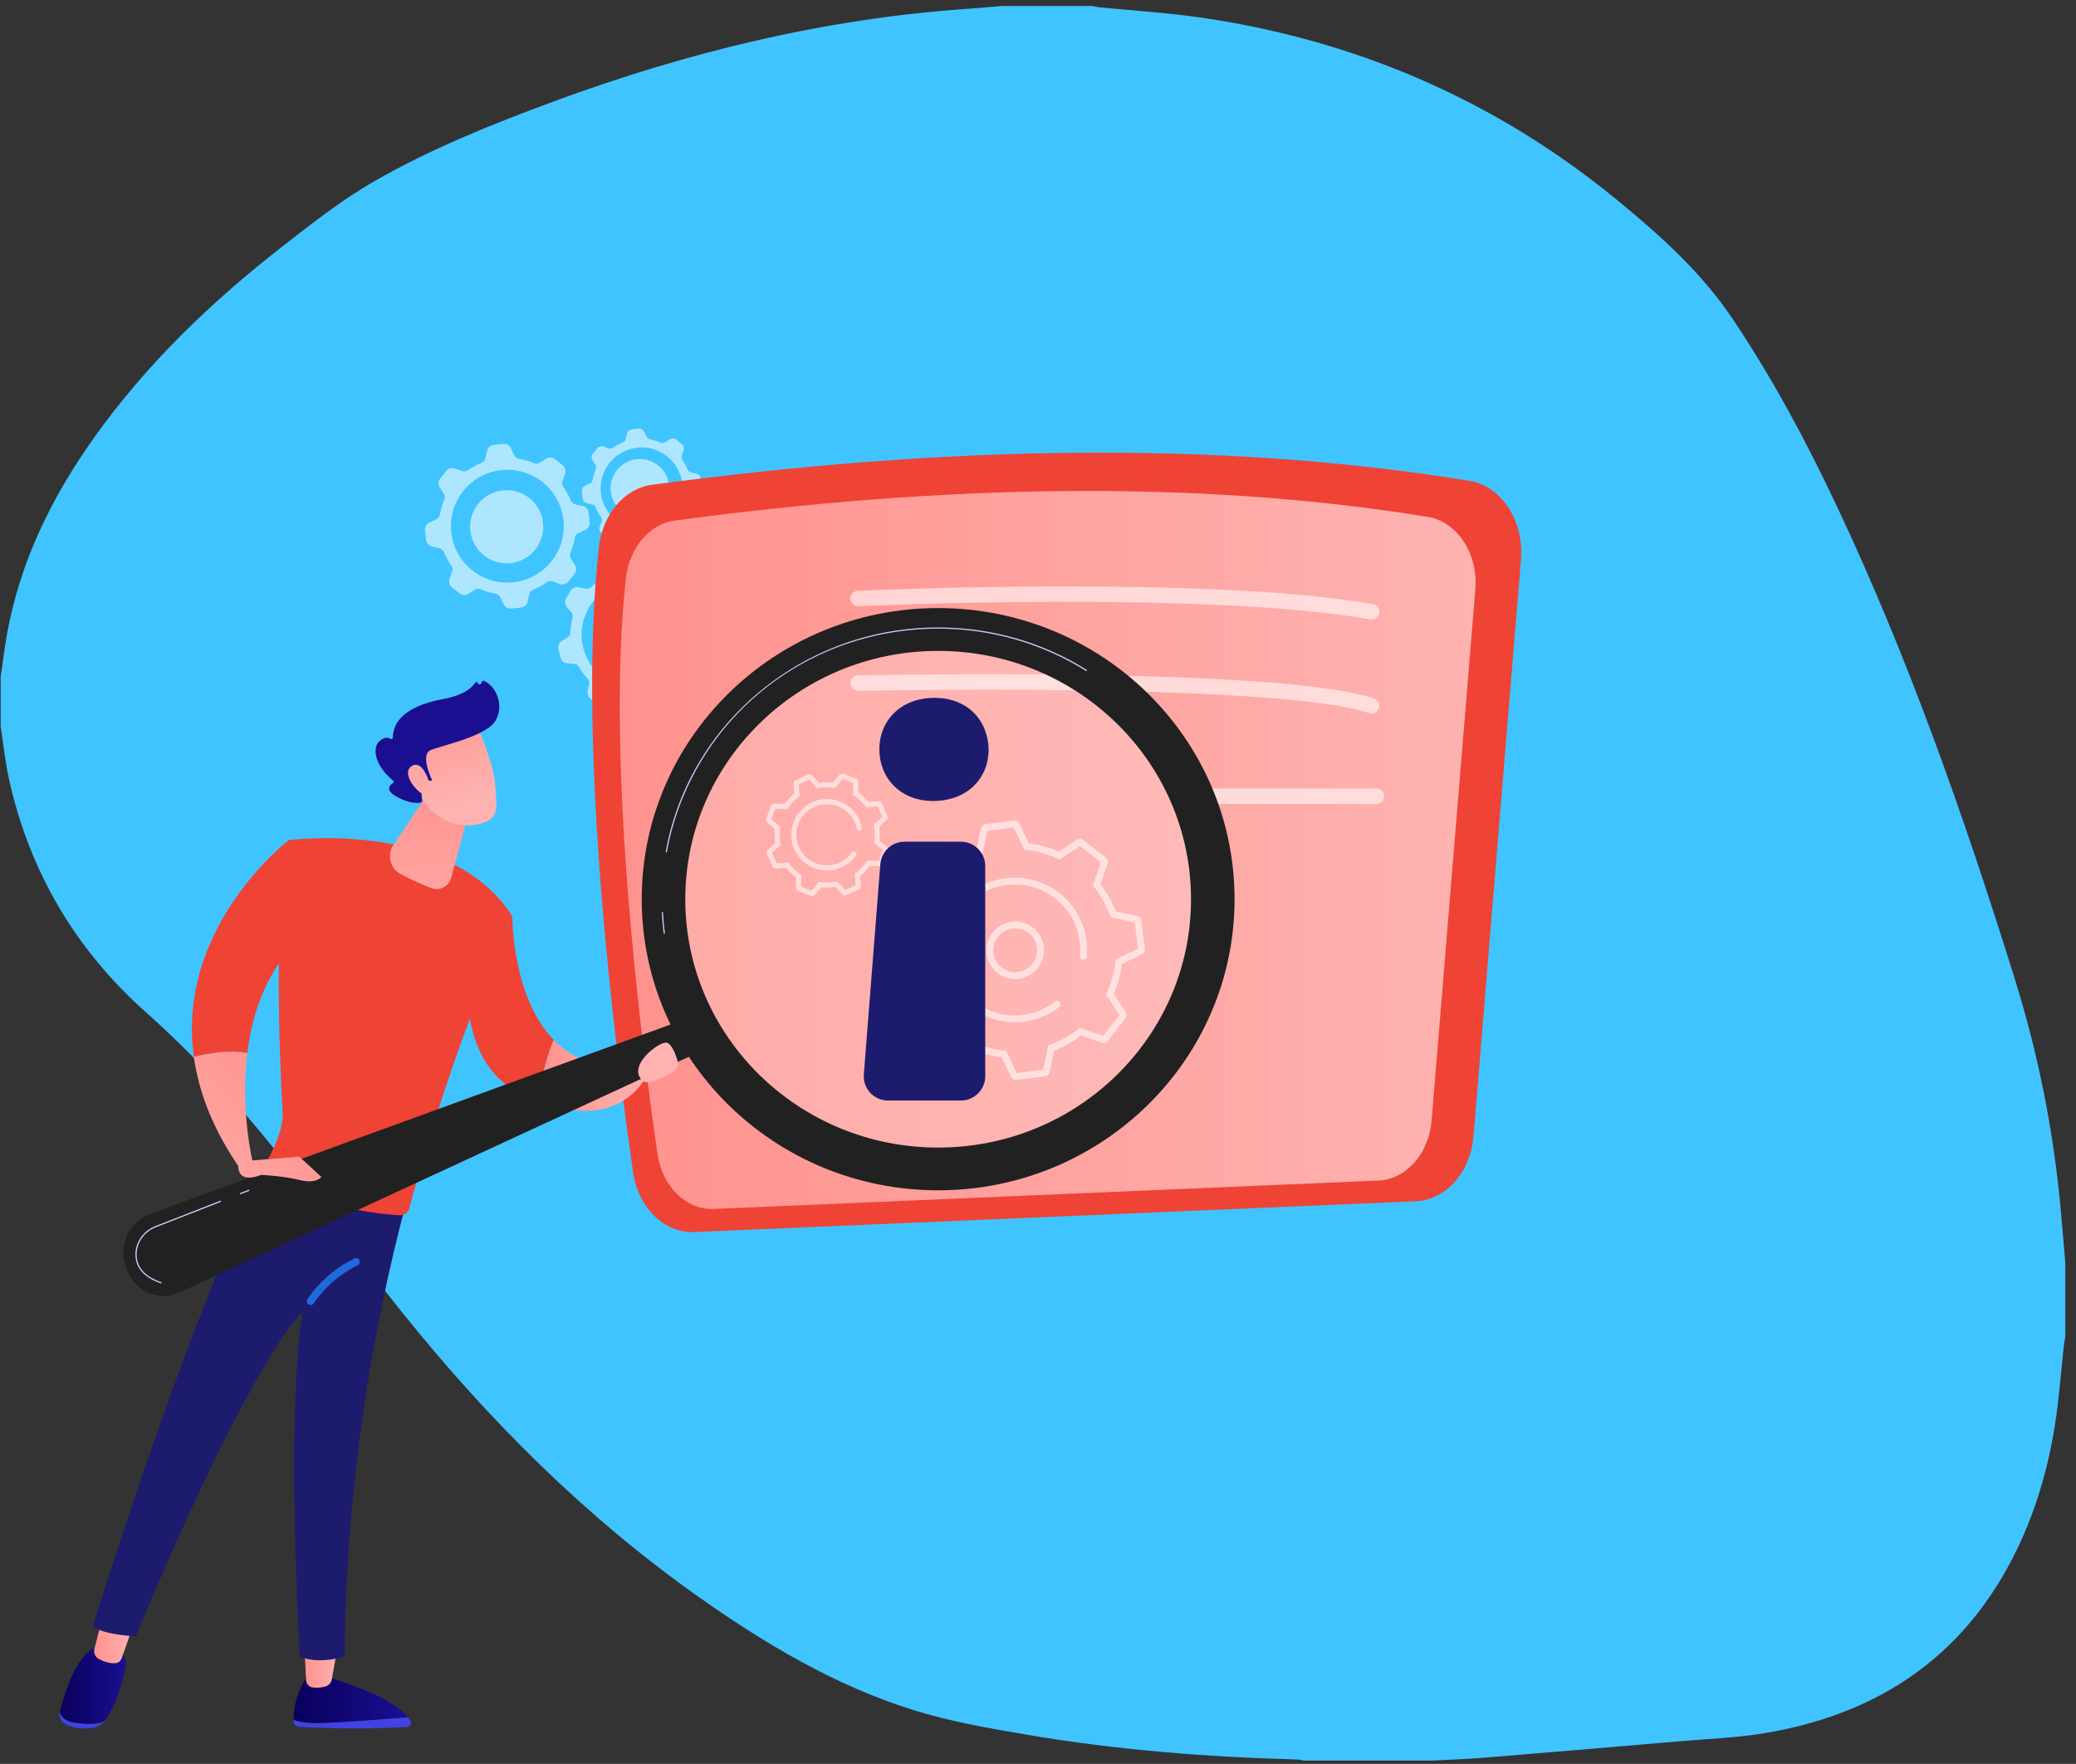 <?xml version="1.0" encoding="UTF-8"?> <!-- Generator: Adobe Illustrator 23.0.3, SVG Export Plug-In . SVG Version: 6.00 Build 0) --> <svg xmlns="http://www.w3.org/2000/svg" xmlns:xlink="http://www.w3.org/1999/xlink" version="1.1" id="Layer_1" x="0px" y="0px" viewBox="0 0 432 367" style="enable-background:new 0 0 432 367;" xml:space="preserve"><rect x="0" y="0" width="432" height="367" fill="#333333" stroke="none"/> <style type="text/css"> .st0{fill:#40C4FF;} .st1{opacity:0.58;} .st2{fill:#FFFFFF;} .st3{fill:url(#SVGID_1_);} .st4{fill:url(#SVGID_2_);} .st5{fill:url(#SVGID_3_);} .st6{fill:url(#SVGID_4_);} .st7{fill:url(#SVGID_5_);} .st8{fill:url(#SVGID_6_);} .st9{fill:#EF4335;} .st10{fill:url(#SVGID_7_);} .st11{opacity:0.58;fill:#FFFFFF;} .st12{fill:linear-gradient(
    265deg
    ,#1ca3e9,rgb(29, 27, 110));} .st13{fill:#1D6ADB;} .st14{fill:url(#SVGID_8_);} .st15{fill:url(#SVGID_9_);} .st16{fill:url(#SVGID_10_);} .st17{fill:#212121;} .st18{opacity:0.21;fill:#FFFFFF;} .st19{fill:#BDD0FB;} .st20{fill:url(#SVGID_11_);} .st21{fill:url(#SVGID_12_);} .st22{fill:url(#SVGID_13_);} .st23{fill:url(#SVGID_14_);} .st24{fill:url(#SVGID_15_);} </style> <path class="st0" d="M429.77,262.62c0,5.17,0,10.35,0,15.52c-0.1,0.63-0.23,1.25-0.3,1.88c-0.61,5.54-1,11.12-1.87,16.62 c-1.67,10.44-4.81,20.45-9.96,29.74c-11.05,19.9-28.45,30.57-50.46,34.23c-5.95,0.99-12.03,1.21-18.05,1.72 c-13.4,1.15-26.81,2.29-40.22,3.38c-3.56,0.29-7.14,0.4-10.71,0.6c-8.94,0-17.87,0-26.81,0c-0.58-0.08-1.15-0.22-1.73-0.23 c-18.7-0.51-37.32-1.98-55.76-5.11c-8.08-1.37-16.25-2.77-24.04-5.23c-16.21-5.1-30.71-13.75-44.52-23.51 c-23.51-16.61-43.66-36.75-61.62-59.13c-8.86-11.04-17.3-22.42-26.17-33.45c-8.29-10.31-17.15-20.12-27.07-28.93 c-14.73-13.08-24.28-29.26-28.58-48.48c-0.82-3.65-1.18-7.4-1.76-11.1c0-3.41,0-6.82,0-10.23c0.42-2.9,0.76-5.81,1.27-8.69 c2.69-15.22,9.31-28.72,18.2-41.2C30.53,75.68,44,62.78,58.8,51.25c6.15-4.79,12.35-9.67,19.08-13.53 c11.76-6.75,24.37-11.82,37.1-16.52c27.89-10.31,56.53-17.3,86.27-19.36c2.45-0.17,4.9-0.4,7.35-0.6c6.23,0,12.46,0,18.7,0 c0.51,0.1,1.02,0.23,1.53,0.28c7.18,0.72,14.41,1.14,21.54,2.2c32.32,4.8,61.27,17.38,86.52,38.21c8.76,7.22,17.19,14.79,23.6,24.33 c8.31,12.36,15.31,25.44,21.66,38.88c15.02,31.79,26.6,64.88,37.07,98.4c4.89,15.65,8.08,31.59,9.58,47.89 C429.14,255.15,429.45,258.89,429.77,262.62z"></path> <g class="st1"> <path class="st2" d="M101.36,93.81L101,95.37c-0.1,0.42-0.4,0.77-0.8,0.93c-1.01,0.41-1.96,0.93-2.83,1.55 c-0.35,0.25-0.81,0.32-1.21,0.17l-1.51-0.54c-0.64-0.23-1.35-0.03-1.77,0.5l-1.26,1.57c-0.42,0.53-0.47,1.26-0.11,1.84l0.85,1.36 c0.23,0.37,0.26,0.82,0.09,1.22c-0.42,0.98-0.72,2.02-0.91,3.1c-0.07,0.43-0.35,0.79-0.74,0.98l-1.45,0.68 c-0.61,0.29-0.97,0.93-0.9,1.6l0.22,2.01c0.07,0.67,0.56,1.22,1.22,1.37l1.56,0.36c0.42,0.1,0.77,0.4,0.93,0.8 c0.41,1.01,0.93,1.96,1.55,2.83c0.25,0.35,0.32,0.81,0.17,1.21l-0.54,1.51c-0.23,0.64-0.03,1.35,0.5,1.77l1.57,1.26 c0.53,0.42,1.26,0.47,1.84,0.11l1.36-0.85c0.37-0.23,0.82-0.26,1.22-0.09c0.98,0.42,2.02,0.72,3.1,0.91 c0.43,0.07,0.79,0.35,0.98,0.74l0.68,1.45c0.29,0.61,0.93,0.97,1.6,0.9l2.01-0.22c0.67-0.07,1.22-0.56,1.37-1.22l0.36-1.56 c0.1-0.42,0.4-0.77,0.8-0.93c1.01-0.41,1.96-0.93,2.83-1.55c0.35-0.25,0.81-0.32,1.21-0.17l1.51,0.54c0.64,0.23,1.35,0.03,1.77-0.5 l1.26-1.57c0.42-0.53,0.47-1.26,0.11-1.84l-0.85-1.36c-0.23-0.37-0.26-0.82-0.09-1.22c0.42-0.98,0.72-2.02,0.91-3.1 c0.07-0.43,0.35-0.79,0.74-0.98l1.45-0.68c0.61-0.29,0.97-0.93,0.9-1.6l-0.22-2.01c-0.07-0.67-0.56-1.22-1.22-1.37l-1.56-0.36 c-0.42-0.1-0.77-0.4-0.93-0.8c-0.41-1.01-0.93-1.96-1.55-2.83c-0.25-0.35-0.32-0.81-0.17-1.21l0.54-1.51 c0.23-0.64,0.03-1.35-0.5-1.77l-1.57-1.26c-0.53-0.42-1.26-0.47-1.84-0.11l-1.36,0.85c-0.37,0.23-0.82,0.26-1.22,0.09 c-0.98-0.42-2.02-0.72-3.1-0.91c-0.43-0.07-0.79-0.35-0.98-0.74l-0.68-1.45c-0.29-0.61-0.93-0.97-1.6-0.9l-2.01,0.22 C102.06,92.66,101.51,93.15,101.36,93.81z M117.06,107.05c1.34,6.34-2.71,12.57-9.05,13.92c-6.34,1.34-12.57-2.71-13.92-9.05 c-1.34-6.34,2.71-12.57,9.05-13.92C109.48,96.65,115.72,100.7,117.06,107.05z M105.44,101.99c4.2,0,7.61,3.41,7.61,7.61 c0,4.2-3.41,7.61-7.61,7.61c-4.2,0-7.61-3.41-7.61-7.61C97.83,105.4,101.23,101.99,105.44,101.99z"></path> <g> <path class="st2" d="M130.45,90.24l-0.26,1.13c-0.07,0.31-0.29,0.56-0.58,0.68c-0.73,0.3-1.42,0.68-2.05,1.13 c-0.26,0.18-0.59,0.23-0.88,0.12l-1.1-0.39c-0.46-0.17-0.98-0.02-1.29,0.36l-0.92,1.14c-0.31,0.38-0.34,0.92-0.08,1.33l0.62,0.99 c0.17,0.27,0.19,0.6,0.07,0.89c-0.3,0.71-0.52,1.47-0.66,2.25c-0.05,0.31-0.25,0.58-0.54,0.71l-1.05,0.5 c-0.44,0.21-0.71,0.68-0.65,1.16l0.16,1.46c0.05,0.49,0.41,0.89,0.89,1l1.13,0.26c0.31,0.07,0.56,0.29,0.68,0.58 c0.3,0.73,0.68,1.42,1.13,2.05c0.18,0.26,0.23,0.59,0.12,0.88l-0.39,1.1c-0.17,0.46-0.02,0.98,0.36,1.29l1.14,0.92 c0.38,0.31,0.92,0.34,1.33,0.08l0.99-0.62c0.27-0.17,0.6-0.19,0.89-0.07c0.71,0.3,1.47,0.52,2.25,0.66 c0.31,0.05,0.58,0.25,0.71,0.54l0.5,1.05c0.21,0.44,0.68,0.71,1.16,0.65l1.46-0.16c0.49-0.05,0.89-0.41,1-0.89l0.26-1.13 c0.07-0.31,0.29-0.56,0.58-0.68c0.73-0.3,1.42-0.68,2.05-1.13c0.26-0.18,0.59-0.23,0.88-0.12l1.1,0.39 c0.46,0.17,0.98,0.02,1.29-0.36l0.92-1.14c0.31-0.38,0.34-0.92,0.08-1.33l-0.62-0.99c-0.17-0.27-0.19-0.6-0.07-0.89 c0.3-0.71,0.52-1.47,0.66-2.25c0.05-0.31,0.25-0.58,0.54-0.71l1.05-0.5c0.44-0.21,0.71-0.68,0.65-1.16l-0.16-1.46 c-0.05-0.49-0.41-0.89-0.89-1l-1.13-0.26c-0.31-0.07-0.56-0.29-0.68-0.58c-0.3-0.73-0.68-1.42-1.13-2.05 c-0.18-0.26-0.23-0.59-0.12-0.88l0.39-1.1c0.17-0.46,0.02-0.98-0.36-1.29l-1.14-0.92c-0.38-0.31-0.92-0.34-1.33-0.08l-0.99,0.62 c-0.27,0.17-0.6,0.19-0.89,0.07c-0.71-0.3-1.47-0.52-2.25-0.66c-0.31-0.05-0.58-0.25-0.71-0.54l-0.5-1.05 c-0.21-0.44-0.68-0.71-1.16-0.65l-1.46,0.16C130.96,89.4,130.56,89.76,130.45,90.24z M141.85,99.85 c0.98,4.61-1.97,9.13-6.57,10.11c-4.61,0.98-9.13-1.97-10.11-6.57c-0.98-4.61,1.97-9.13,6.57-10.11 C136.35,92.3,140.88,95.24,141.85,99.85z M133.16,95.51c3.37,0,6.1,2.73,6.1,6.1c0,3.37-2.73,6.1-6.1,6.1 c-3.37,0-6.1-2.73-6.1-6.1C127.05,98.25,129.79,95.51,133.16,95.51z"></path> </g> <g> <path class="st2" d="M137.96,117.82l-1.16,0.97c-0.31,0.26-0.74,0.35-1.13,0.24c-1-0.27-2.01-0.42-3.02-0.45 c-0.41-0.01-0.79-0.22-1.01-0.57l-0.83-1.27c-0.35-0.54-1-0.79-1.62-0.64l-1.86,0.46c-0.62,0.15-1.08,0.69-1.13,1.32l-0.13,1.51 c-0.04,0.41-0.27,0.77-0.63,0.98c-0.88,0.5-1.7,1.11-2.46,1.82c-0.3,0.28-0.72,0.4-1.12,0.31l-1.48-0.32 c-0.63-0.13-1.27,0.15-1.6,0.69l-0.99,1.64c-0.33,0.55-0.28,1.25,0.14,1.74l0.97,1.16c0.26,0.31,0.35,0.74,0.24,1.13 c-0.27,1-0.42,2.01-0.45,3.02c-0.01,0.41-0.22,0.79-0.57,1.01l-1.27,0.83c-0.54,0.35-0.79,1-0.64,1.62l0.46,1.86 c0.15,0.62,0.69,1.08,1.32,1.13l1.51,0.13c0.41,0.04,0.77,0.27,0.98,0.63c0.5,0.88,1.11,1.7,1.82,2.46 c0.28,0.3,0.4,0.72,0.31,1.12l-0.32,1.48c-0.13,0.63,0.15,1.27,0.69,1.6l1.64,0.99c0.55,0.33,1.25,0.28,1.74-0.14l1.16-0.97 c0.31-0.26,0.74-0.35,1.13-0.24c1,0.27,2.01,0.42,3.02,0.45c0.41,0.01,0.79,0.22,1.01,0.57l0.83,1.27c0.35,0.54,1,0.79,1.62,0.64 l1.86-0.46c0.62-0.15,1.08-0.69,1.13-1.32l0.13-1.51c0.04-0.41,0.27-0.77,0.63-0.98c0.88-0.5,1.7-1.11,2.46-1.82 c0.3-0.28,0.72-0.4,1.12-0.31l1.48,0.32c0.63,0.13,1.27-0.15,1.6-0.69l0.99-1.64c0.33-0.55,0.28-1.25-0.14-1.74l-0.97-1.16 c-0.26-0.31-0.35-0.74-0.24-1.13c0.27-1,0.42-2.01,0.45-3.02c0.01-0.41,0.22-0.79,0.57-1.01l1.27-0.83c0.54-0.35,0.79-1,0.64-1.62 l-0.46-1.86c-0.15-0.62-0.69-1.08-1.32-1.13l-1.51-0.13c-0.41-0.04-0.77-0.27-0.98-0.63c-0.5-0.88-1.11-1.7-1.82-2.46 c-0.28-0.3-0.4-0.72-0.31-1.12l0.32-1.48c0.13-0.63-0.15-1.27-0.69-1.6l-1.64-0.99C139.15,117.35,138.45,117.41,137.96,117.82z M142.22,136.81c-2.62,5.56-9.25,7.94-14.81,5.32c-5.56-2.62-7.94-9.25-5.32-14.81c2.62-5.56,9.25-7.94,14.81-5.32 C142.46,124.62,144.84,131.25,142.22,136.81z"></path> </g> </g> <g> <linearGradient id="SVGID_1_" gradientUnits="userSpaceOnUse" x1="2406.312" y1="338.421" x2="2406.312" y2="181.414" gradientTransform="matrix(1 0 0 1 -2333 0)"> <stop offset="0" style="stop-color:#4042E2"></stop> <stop offset="1" style="stop-color:#4F52FF"></stop> </linearGradient> <path class="st3" d="M84.84,357.26c-4.19,0.36-11.45,0.95-17.18,1.2c-3.44,0.15-5.43-0.19-6.57-0.64c0,0.13,0.01,0.25,0.01,0.36 c0.03,0.6,0.52,1.09,1.13,1.12c10.82,0.6,19.43,0.21,22.5,0.02c0.63-0.04,1.01-0.73,0.69-1.27 C85.25,357.79,85.06,357.53,84.84,357.26z"></path> <linearGradient id="SVGID_2_" gradientUnits="userSpaceOnUse" x1="2394.09" y1="353.657" x2="2417.842" y2="353.657" gradientTransform="matrix(1 0 0 1 -2333 0)"> <stop offset="0" style="stop-color:#09005D"></stop> <stop offset="1" style="stop-color:#1A0F91"></stop> </linearGradient> <path class="st4" d="M67.66,358.47c5.73-0.25,13-0.84,17.18-1.2c-4.12-5.05-17.18-8.45-17.18-8.45h-3.69 c-2.54,3.66-2.91,7.14-2.88,9.01C62.23,358.28,64.22,358.62,67.66,358.47z"></path> <linearGradient id="SVGID_3_" gradientUnits="userSpaceOnUse" x1="2396.348" y1="346.969" x2="2403.233" y2="346.969" gradientTransform="matrix(1 0 0 1 -2333 0)"> <stop offset="0" style="stop-color:#FF928E"></stop> <stop offset="1" style="stop-color:#FEB3B1"></stop> </linearGradient> <path class="st5" d="M63.35,342.79l0.35,6.83c0.04,0.74,0.59,1.36,1.33,1.47c0.74,0.11,1.72,0.12,2.77-0.23 c0.64-0.21,1.12-0.76,1.24-1.42l1.19-6.65H63.35z"></path> </g> <g> <g> <linearGradient id="SVGID_4_" gradientUnits="userSpaceOnUse" x1="2350.05" y1="338.421" x2="2350.05" y2="181.416" gradientTransform="matrix(1 0 0 1 -2333 0)"> <stop offset="0" style="stop-color:#4042E2"></stop> <stop offset="1" style="stop-color:#4F52FF"></stop> </linearGradient> <path class="st6" d="M15.42,358.42c-1.82-0.25-2.64-1.2-2.98-2.2c0,0.01,0,0.02-0.01,0.03c-0.27,1.06,0.35,2.17,1.59,2.69 c1.5,0.63,3.13,0.74,4.4,0.69c1.36-0.06,2.61-0.62,3.3-1.52l0.01-0.01C20.37,358.76,18.45,358.84,15.42,358.42z"></path> <linearGradient id="SVGID_5_" gradientUnits="userSpaceOnUse" x1="2345.436" y1="350.708" x2="2359.183" y2="350.708" gradientTransform="matrix(1 0 0 1 -2333 0)"> <stop offset="0" style="stop-color:#09005D"></stop> <stop offset="1" style="stop-color:#1A0F91"></stop> </linearGradient> <path class="st7" d="M23.98,342.74h-3.04c-4.64-0.09-7.55,9.68-8.5,13.47c0.34,1.01,1.17,1.95,2.98,2.2 c3.03,0.42,4.95,0.34,6.32-0.33c2.5-3.3,3.75-8.12,4.34-10.94C26.76,343.94,23.98,342.74,23.98,342.74z"></path> </g> <linearGradient id="SVGID_6_" gradientUnits="userSpaceOnUse" x1="2352.581" y1="341.23" x2="2360.809" y2="341.23" gradientTransform="matrix(1 0 0 1 -2333 0)"> <stop offset="0" style="stop-color:#FF928E"></stop> <stop offset="1" style="stop-color:#FEB3B1"></stop> </linearGradient> <path class="st8" d="M21.33,336.4l-1.69,6.72c-0.21,0.82,0.19,1.68,0.95,2.07c0.95,0.49,2.28,0.99,3.5,0.85 c0.58-0.07,1.05-0.47,1.24-1.02l2.48-7.07L21.33,336.4z"></path> </g> <path class="st9" d="M316.51,116.41l-9.88,119.98c-0.62,7.49-5.74,13.28-12,13.55l-150.13,6.41c-6.25,0.27-11.69-5.05-12.76-12.45 c-3.87-26.78-11.7-89.28-7.12-130.03c0.77-6.86,5.3-12.23,11.02-13c60.08-8.06,117.25-9.42,170.09-0.84 C312.41,101.1,317.17,108.34,316.51,116.41z"></path> <linearGradient id="SVGID_7_" gradientUnits="userSpaceOnUse" x1="128.957" y1="176.838" x2="307.063" y2="176.838"> <stop offset="0" style="stop-color:#FF928E"></stop> <stop offset="1" style="stop-color:#FEB3B1"></stop> </linearGradient> <path class="st10" d="M307.01,122.63l-9.1,110.52c-0.57,6.9-5.29,12.23-11.05,12.48l-138.29,5.91c-5.75,0.25-10.77-4.65-11.76-11.47 c-3.57-24.67-10.78-82.24-6.56-119.78c0.71-6.32,4.88-11.27,10.15-11.98c55.34-7.42,108.01-8.68,156.69-0.77 C303.23,108.52,307.62,115.2,307.01,122.63z"></path> <g class="st1"> <g> <path class="st2" d="M211.41,224.69c-0.43,0-0.82-0.24-1.01-0.63l-1.99-4.1c-2.14-0.27-4.22-0.86-6.2-1.73l-3.83,2.48 c-0.4,0.26-0.92,0.24-1.3-0.06l-4.68-3.67c-0.38-0.29-0.52-0.8-0.37-1.25l1.49-4.31c-1.32-1.71-2.39-3.59-3.16-5.61l-4.46-0.96 c-0.47-0.1-0.82-0.49-0.88-0.96l-0.72-5.9c-0.06-0.47,0.19-0.93,0.62-1.14l4.1-1.99c0.27-2.14,0.86-4.22,1.73-6.2l-2.48-3.83 c-0.26-0.4-0.24-0.92,0.06-1.3l3.66-4.68c0.3-0.38,0.8-0.52,1.25-0.37l4.31,1.49c1.71-1.32,3.59-2.39,5.61-3.16l0.96-4.46 c0.1-0.47,0.49-0.82,0.96-0.88l5.9-0.72c0.48-0.06,0.94,0.19,1.14,0.62l1.99,4.1c2.14,0.27,4.22,0.86,6.2,1.73l3.83-2.48 c0.4-0.26,0.92-0.24,1.3,0.06l4.68,3.66c0.38,0.29,0.52,0.8,0.37,1.25l-1.49,4.31c1.32,1.71,2.39,3.59,3.16,5.61l4.46,0.96 c0.47,0.1,0.82,0.49,0.88,0.96l0.72,5.9c0.06,0.47-0.19,0.93-0.62,1.14l-4.1,1.99c-0.27,2.14-0.86,4.22-1.73,6.2l2.48,3.83 c0.26,0.4,0.24,0.92-0.06,1.3l-3.66,4.68c-0.3,0.38-0.8,0.52-1.25,0.37l-4.31-1.49c-1.71,1.32-3.59,2.39-5.61,3.16l-0.96,4.46 c-0.1,0.47-0.49,0.82-0.96,0.88l-5.9,0.72C211.5,224.69,211.45,224.69,211.41,224.69z M202.09,216.6l0.36,0.17 c2.07,0.96,4.26,1.57,6.51,1.82l0.39,0.04l2.24,4.61l5.46-0.66l1.08-5.01l0.37-0.14c2.13-0.78,4.11-1.9,5.89-3.32l0.31-0.25 l4.85,1.67l3.39-4.33l-2.79-4.31l0.17-0.36c0.96-2.07,1.57-4.26,1.82-6.51l0.04-0.39l4.61-2.24l-0.66-5.46l-5.01-1.08l-0.14-0.37 c-0.78-2.13-1.9-4.11-3.32-5.89l-0.25-0.31l1.67-4.85l-4.33-3.39l-4.31,2.78l-0.36-0.17c-2.07-0.96-4.26-1.57-6.51-1.82 l-0.39-0.04l-2.24-4.61l-5.46,0.66l-1.08,5.01l-0.37,0.14c-2.13,0.78-4.11,1.9-5.89,3.32l-0.31,0.25l-4.85-1.67l-3.39,4.33 l2.78,4.31l-0.17,0.36c-0.96,2.07-1.57,4.26-1.82,6.51l-0.04,0.39l-4.61,2.24l0.66,5.46l5.01,1.08l0.14,0.37 c0.78,2.13,1.9,4.11,3.32,5.89l0.25,0.31l-1.68,4.85l4.33,3.39L202.09,216.6z M236.33,191.98 C236.33,191.98,236.34,191.98,236.33,191.98L236.33,191.98z M211.15,212.7c-7.5,0-14.01-5.61-14.93-13.24 c-1-8.24,4.89-15.75,13.13-16.75c3.99-0.48,7.93,0.62,11.1,3.1c3.16,2.48,5.17,6.04,5.66,10.03c0.13,1.07,0.15,2.14,0.05,3.2 c-0.04,0.39-0.38,0.68-0.78,0.65c-0.39-0.04-0.68-0.38-0.65-0.78c0.09-0.96,0.07-1.94-0.04-2.9c-0.44-3.61-2.26-6.84-5.12-9.08 c-2.86-2.24-6.43-3.24-10.04-2.8c-7.46,0.9-12.79,7.71-11.88,15.16c0.9,7.46,7.71,12.79,15.16,11.88c2.45-0.3,4.77-1.25,6.71-2.76 c0.31-0.24,0.76-0.19,1,0.13c0.24,0.31,0.19,0.76-0.13,1c-2.14,1.67-4.71,2.72-7.42,3.05C212.36,212.66,211.75,212.7,211.15,212.7 z"></path> <path class="st2" d="M211.26,203.71c-0.83,0-1.65-0.17-2.43-0.52c-1.46-0.65-2.59-1.83-3.16-3.32c-0.58-1.49-0.54-3.12,0.11-4.58 c0.65-1.46,1.83-2.59,3.32-3.16c1.49-0.58,3.12-0.54,4.58,0.11c1.46,0.65,2.59,1.83,3.16,3.32c0.58,1.49,0.54,3.12-0.11,4.58 c-0.65,1.46-1.83,2.59-3.32,3.16C212.72,203.57,211.99,203.71,211.26,203.71z M211.27,193.15c-0.55,0-1.11,0.1-1.64,0.31 c-1.14,0.44-2.03,1.29-2.53,2.41c-0.49,1.11-0.52,2.35-0.09,3.49c0.44,1.14,1.29,2.03,2.41,2.53c1.11,0.49,2.35,0.52,3.49,0.09 c1.14-0.44,2.03-1.29,2.53-2.41c0.49-1.11,0.52-2.35,0.09-3.49v0c-0.44-1.14-1.29-2.03-2.41-2.53 C212.52,193.28,211.89,193.15,211.27,193.15z"></path> </g> <g> <path class="st2" d="M169,186.47c-0.09,0-0.18-0.02-0.26-0.05l-2.66-1.03c-0.29-0.11-0.48-0.4-0.47-0.71l0.08-2.09 c-0.8-0.58-1.52-1.26-2.13-2.03l-2.08,0.17c-0.31,0.03-0.6-0.15-0.73-0.43l-1.15-2.62c-0.13-0.29-0.06-0.62,0.17-0.83l1.53-1.42 c-0.15-0.97-0.18-1.96-0.07-2.94l-1.6-1.35c-0.24-0.2-0.32-0.53-0.21-0.82l1.03-2.66c0.11-0.29,0.39-0.48,0.71-0.47l2.09,0.08 c0.58-0.8,1.26-1.52,2.03-2.13l-0.17-2.08c-0.03-0.31,0.15-0.6,0.43-0.73l2.62-1.15c0.29-0.13,0.62-0.06,0.83,0.17l1.42,1.53 c0.97-0.16,1.96-0.18,2.94-0.07l1.35-1.6c0.2-0.24,0.53-0.32,0.82-0.21l2.66,1.03c0.29,0.11,0.48,0.4,0.47,0.71l-0.08,2.09 c0.8,0.58,1.52,1.26,2.13,2.03l2.08-0.17c0.31-0.02,0.61,0.15,0.73,0.44l1.15,2.61c0.13,0.29,0.06,0.62-0.17,0.83l-1.53,1.42 c0.15,0.97,0.18,1.96,0.07,2.94l1.6,1.35c0.24,0.2,0.32,0.53,0.21,0.82l-1.03,2.66c-0.11,0.29-0.4,0.48-0.71,0.47l-2.09-0.08 c-0.58,0.8-1.26,1.52-2.03,2.13l0.17,2.08c0.03,0.31-0.15,0.6-0.43,0.73l-2.61,1.15c-0.29,0.13-0.62,0.06-0.83-0.17l-1.42-1.53 c-0.97,0.16-1.96,0.18-2.94,0.07l-1.35,1.6C169.42,186.38,169.21,186.47,169,186.47z M166.69,184.47l2.21,0.86l1.57-1.86 l0.29,0.04c1.06,0.15,2.14,0.13,3.19-0.07l0.29-0.05l1.65,1.79l2.17-0.96l-0.2-2.43l0.24-0.18c0.85-0.64,1.6-1.42,2.2-2.31 l0.17-0.24l2.43,0.09l0.86-2.21l-1.86-1.57l0.04-0.29c0.15-1.06,0.13-2.14-0.07-3.19l-0.05-0.29l1.79-1.65l-0.96-2.17l-2.43,0.2 l-0.18-0.24c-0.64-0.85-1.42-1.6-2.31-2.2l-0.24-0.17l0.09-2.43l-2.21-0.86l-1.57,1.86l-0.29-0.04c-1.06-0.15-2.14-0.13-3.19,0.07 l-0.29,0.05l-1.65-1.79l-2.17,0.96l0.2,2.43l-0.24,0.18c-0.85,0.64-1.6,1.42-2.2,2.31l-0.17,0.24l-2.43-0.09l-0.86,2.21l1.86,1.57 l-0.04,0.29c-0.15,1.06-0.13,2.14,0.07,3.19l0.05,0.29l-1.79,1.65l0.96,2.17l2.43-0.2l0.18,0.24c0.64,0.85,1.42,1.6,2.31,2.2 l0.24,0.17L166.69,184.47z M183.85,176.72C183.85,176.72,183.85,176.72,183.85,176.72L183.85,176.72z M160.42,170.69 L160.42,170.69C160.42,170.69,160.42,170.69,160.42,170.69z M183.7,170.16C183.7,170.16,183.7,170.16,183.7,170.16L183.7,170.16z M183.78,169.78C183.78,169.78,183.78,169.78,183.78,169.78L183.78,169.78z M182.55,167.55 C182.55,167.55,182.55,167.55,182.55,167.55L182.55,167.55z M172.09,181.12c-2.86,0-5.59-1.66-6.81-4.43 c-1.65-3.75,0.05-8.14,3.8-9.8c1.82-0.8,3.84-0.85,5.69-0.13c1.85,0.72,3.31,2.11,4.11,3.93c0.21,0.48,0.38,0.99,0.48,1.51 c0.06,0.29-0.13,0.57-0.42,0.63c-0.29,0.06-0.57-0.13-0.63-0.42c-0.09-0.44-0.23-0.88-0.41-1.29c-0.69-1.55-1.94-2.75-3.52-3.36 c-1.58-0.61-3.31-0.57-4.87,0.11c-3.21,1.42-4.67,5.18-3.25,8.38c1.41,3.21,5.18,4.67,8.38,3.25c1.06-0.47,1.96-1.21,2.62-2.14 c0.17-0.24,0.51-0.3,0.75-0.13c0.24,0.17,0.3,0.51,0.13,0.75c-0.77,1.09-1.83,1.96-3.07,2.5 C174.11,180.92,173.09,181.12,172.09,181.12z"></path> </g> </g> <path class="st11" d="M285.41,128.88c-0.09,0-0.19-0.01-0.28-0.02c-34.31-6.01-105.77-2.77-106.49-2.73 c-0.87,0.04-1.64-0.64-1.68-1.53c-0.04-0.89,0.64-1.64,1.53-1.68c0.72-0.03,72.53-3.3,107.2,2.78c0.88,0.15,1.46,0.99,1.31,1.86 C286.86,128.33,286.18,128.88,285.41,128.88z"></path> <path class="st11" d="M285.41,148.46c-0.17,0-0.35-0.03-0.52-0.09c-18.81-6.41-105.42-4.65-106.29-4.63 c-0.89,0.02-1.62-0.69-1.64-1.57c-0.02-0.89,0.69-1.62,1.57-1.64c3.59-0.08,88.05-1.78,107.4,4.81c0.84,0.29,1.29,1.2,1,2.04 C286.71,148.04,286.08,148.46,285.41,148.46z"></path> <path class="st11" d="M286.45,167.28h-38.77c-0.89,0-1.61-0.72-1.61-1.61c0-0.89,0.72-1.61,1.61-1.61h38.77 c0.89,0,1.61,0.72,1.61,1.61C288.06,166.55,287.34,167.28,286.45,167.28z"></path> <path class="st12" d="M19.31,338.34c2.1,1.86,8.94,2.11,8.94,2.11c24.63-59.12,34.71-67.52,34.71-67.52 c-3.56,22.32-0.57,71.72-0.57,71.72c4.06,1.79,9.31,0,9.31,0c0.33-36.53,5.95-68.39,12.58-93.51c-16.65-0.37-25.5-6.07-28.39-8.36 C42,265.15,19.31,338.34,19.31,338.34z"></path> <path class="st9" d="M60.11,174.79c-3.15,15.72-2.02,43.85-1.28,56.69c0.21,3.61-2.31,8.61-4.34,12.02 c-0.32,0.54-0.12,1.22,0.43,1.5c3.41,1.75,14.95,7.18,28.33,7.85c0.89,0.05,1.69-0.56,1.92-1.43c9.92-37.05,21.45-60.73,21.45-60.73 C93.89,170.37,60.11,174.79,60.11,174.79z"></path> <path class="st13" d="M64.64,271.53c-0.14,0-0.28-0.04-0.41-0.12c-0.37-0.23-0.49-0.71-0.26-1.08c0.13-0.22,3.32-5.37,9.77-8.48 c0.39-0.19,0.86-0.03,1.05,0.37c0.19,0.39,0.02,0.86-0.37,1.05c-6.01,2.9-9.07,7.83-9.11,7.88 C65.17,271.4,64.91,271.53,64.64,271.53z"></path> <linearGradient id="SVGID_8_" gradientUnits="userSpaceOnUse" x1="2390.276" y1="221.303" x2="2360.987" y2="247.239" gradientTransform="matrix(1 0 0 1 -2333 0)"> <stop offset="0" style="stop-color:#FF928E"></stop> <stop offset="1" style="stop-color:#FEB3B1"></stop> </linearGradient> <path class="st14" d="M40.34,219.9c1.01,7.32,4,15.31,9.99,23.79l2.27-1.85c0,0-2.63-10.65-1.13-22.74 C47.78,218.38,43.42,219.12,40.34,219.9z"></path> <path class="st9" d="M63.63,194.18l-3.52-19.4c0,0-23.52,17.98-19.77,45.11c3.08-0.78,7.44-1.52,11.13-0.8 C52.54,210.39,55.75,200.94,63.63,194.18z"></path> <path class="st9" d="M106.61,190.69l-9.08,19.55c1.47,11.8,7.81,16.91,14.65,18.86c0.43-5.38,1.79-9.73,3.05-12.73 C106.49,207.36,106.61,190.69,106.61,190.69z"></path> <linearGradient id="SVGID_9_" gradientUnits="userSpaceOnUse" x1="2445.181" y1="223.756" x2="2468.247" y2="223.756" gradientTransform="matrix(1 0 0 1 -2333 0)"> <stop offset="0" style="stop-color:#FF928E"></stop> <stop offset="1" style="stop-color:#FEB3B1"></stop> </linearGradient> <path class="st15" d="M115.23,216.38c-1.26,3.01-2.62,7.35-3.05,12.73c18.24,7.08,23.07-6.65,23.07-6.65l-3.37-0.59 C124.26,222.67,118.95,220.21,115.23,216.38z"></path> <linearGradient id="SVGID_10_" gradientUnits="userSpaceOnUse" x1="2422.76" y1="162.115" x2="2422.508" y2="205.19" gradientTransform="matrix(1 0 0 1 -2333 0)"> <stop offset="0" style="stop-color:#FF928E"></stop> <stop offset="1" style="stop-color:#FEB3B1"></stop> </linearGradient> <path class="st16" d="M98.25,166.56l-4.38,16.11c-0.49,1.81-2.45,2.78-4.19,2.09c-1.88-0.75-4.26-1.78-6.32-2.89 c-2.19-1.18-2.88-4-1.49-6.07l9.11-13.59L98.25,166.56z"></path> <path class="st17" d="M143.61,211.68l-112.3,40.87c-4.71,1.71-6.96,7.08-4.89,11.64l0.34,0.75c1.84,4.04,6.61,5.81,10.63,3.95 l109.04-50.44L143.61,211.68z"></path> <ellipse class="st18" cx="195.22" cy="187.09" rx="55.44" ry="54.44"></ellipse> <path class="st17" d="M195.22,126.52c-34.07,0-61.68,27.12-61.68,60.57c0,33.45,27.62,60.57,61.68,60.57s61.68-27.12,61.68-60.57 C256.91,153.64,229.29,126.52,195.22,126.52z M195.22,238.77c-29.06,0-52.62-23.14-52.62-51.67c0-28.54,23.56-51.67,52.62-51.67 c29.06,0,52.62,23.14,52.62,51.67C247.85,215.63,224.29,238.77,195.22,238.77z"></path> <g> <path class="st19" d="M138.23,194.31c-0.06,0-0.12-0.05-0.13-0.11c-0.18-1.42-0.31-2.88-0.38-4.32c0-0.07,0.05-0.13,0.12-0.14 c0.07,0,0.13,0.05,0.13,0.12c0.07,1.44,0.2,2.88,0.38,4.3c0.01,0.07-0.04,0.14-0.11,0.14 C138.24,194.31,138.23,194.31,138.23,194.31z M138.65,177.37c-0.01,0-0.02,0-0.02,0c-0.07-0.01-0.12-0.08-0.1-0.15 c0.69-3.88,1.81-7.69,3.31-11.33c4.25-10.32,11.46-19.11,20.84-25.44c9.6-6.47,20.86-9.9,32.55-9.9c11,0,21.69,3.05,30.92,8.83 c0.06,0.04,0.08,0.12,0.04,0.18c-0.04,0.06-0.12,0.08-0.18,0.04c-9.19-5.75-19.83-8.8-30.78-8.8c-23.48,0-44.34,13.81-53.15,35.18 c0,0,0,0,0,0c-1.5,3.63-2.6,7.42-3.3,11.28C138.77,177.33,138.71,177.37,138.65,177.37z"></path> </g> <linearGradient id="SVGID_11_" gradientUnits="userSpaceOnUse" x1="2401.842" y1="234.364" x2="2372.553" y2="260.3" gradientTransform="matrix(1 0 0 1 -2333 0)"> <stop offset="0" style="stop-color:#FF928E"></stop> <stop offset="1" style="stop-color:#FEB3B1"></stop> </linearGradient> <path class="st20" d="M51.66,241.52l10.62-0.87l4.6,4.24c0,0-1.09,1.5-4.49,0.64c-3.4-0.86-8.06-1.08-8.06-1.08 s-4.69,2.12-4.75-1.84L51.66,241.52z"></path> <linearGradient id="SVGID_12_" gradientUnits="userSpaceOnUse" x1="154.721" y1="194.365" x2="146.214" y2="207.512"> <stop offset="0" style="stop-color:#FF928E"></stop> <stop offset="1" style="stop-color:#FEB3B1"></stop> </linearGradient> <path class="st21" d="M133.89,224.97c0.92,0.72,4.06-0.78,5.99-1.82c0.94-0.5,1.39-1.6,1.07-2.62c-0.46-1.46-1.24-3.35-2.19-3.58 C137.19,216.56,130.11,222.02,133.89,224.97z"></path> <path class="st19" d="M33.52,267.03c-0.01,0-0.03,0-0.04-0.01c-3.4-1.18-5.18-3.11-5.3-5.76c-0.12-2.66,1.56-5.14,4.17-6.16 l13.48-5.26c0.07-0.03,0.14,0.01,0.17,0.07c0.03,0.07-0.01,0.14-0.07,0.17l-13.48,5.26c-2.51,0.98-4.12,3.35-4.01,5.91 c0.11,2.53,1.83,4.39,5.12,5.53c0.07,0.02,0.1,0.1,0.08,0.16C33.63,267,33.58,267.03,33.52,267.03z"></path> <path class="st19" d="M50.04,248.48c-0.05,0-0.1-0.03-0.12-0.08c-0.03-0.07,0.01-0.14,0.07-0.17l1.75-0.68 c0.07-0.03,0.14,0.01,0.17,0.07c0.03,0.07-0.01,0.14-0.07,0.17l-1.75,0.68C50.08,248.47,50.06,248.48,50.04,248.48z"></path> <linearGradient id="SVGID_13_" gradientUnits="userSpaceOnUse" x1="89.813" y1="145.161" x2="95.742" y2="167.073"> <stop offset="0" style="stop-color:#FF928E"></stop> <stop offset="1" style="stop-color:#FEB3B1"></stop> </linearGradient> <path class="st22" d="M99.2,150.74c0,0,3.63,8.33,3.87,12.71c0.24,4.37,1.19,7.21-3.87,8.09c-5.06,0.88-9.32-1.64-11.63-6 c0,0-3.62-6.71-2.8-9.46C85.58,153.33,99.2,150.74,99.2,150.74z"></path> <linearGradient id="SVGID_14_" gradientUnits="userSpaceOnUse" x1="119.39" y1="123.514" x2="108.048" y2="135.115"> <stop offset="0" style="stop-color:#09005D"></stop> <stop offset="1" style="stop-color:#1A0F91"></stop> </linearGradient> <path class="st23" d="M89.3,162.41h0.64c0,0-2.63-5.4-0.32-6.35c2.31-0.95,11.48-2.82,13.46-6.07c1.91-3.14,0.21-7.19-2.34-8.32 c-0.16-0.07-0.35,0-0.43,0.16l-0.21,0.4c-0.14,0.27-0.55,0.23-0.63-0.06l0,0c-0.08-0.28-0.46-0.34-0.62-0.09 c-0.61,0.97-2.25,2.55-6.64,3.37c-6.24,1.15-10.36,3.68-10.47,7.99c-0.01,0.27-0.3,0.42-0.53,0.28c-0.46-0.28-1.2-0.41-2.18,0.42 c-1.71,1.44-1.01,5.18,2.74,8.25c0.18,0.15,0.18,0.42-0.02,0.55c-0.68,0.44-1.7,1.5,0.93,2.9c2.69,1.44,4.28,1.28,4.88,1.13 c0.16-0.04,0.27-0.19,0.26-0.36l-0.24-3.82c-0.01-0.2,0.14-0.36,0.34-0.36H89.3z"></path> <linearGradient id="SVGID_15_" gradientUnits="userSpaceOnUse" x1="83.065" y1="146.987" x2="88.994" y2="168.899"> <stop offset="0" style="stop-color:#FF928E"></stop> <stop offset="1" style="stop-color:#FEB3B1"></stop> </linearGradient> <path class="st24" d="M89.46,163.21c0,0-1.38-5.32-3.77-3.83c-2.39,1.49,1.24,5.96,3.16,6.16L89.46,163.21z"></path> <g> <path class="st12" d="M205.73,155.93c0,5.93-4.38,10.73-11.58,10.73c-6.78,0-11.16-4.8-11.16-10.73c0-6.07,4.52-10.73,11.44-10.73 C201.35,145.19,205.59,149.85,205.73,155.93z M179.76,223.53l3.43-43.73c0.21-2.64,2.41-4.67,5.05-4.67h11.72 c2.8,0,5.06,2.27,5.06,5.06v43.73c0,2.8-2.27,5.06-5.06,5.06H184.8C181.85,228.99,179.52,226.48,179.76,223.53z"></path> </g> </svg> 